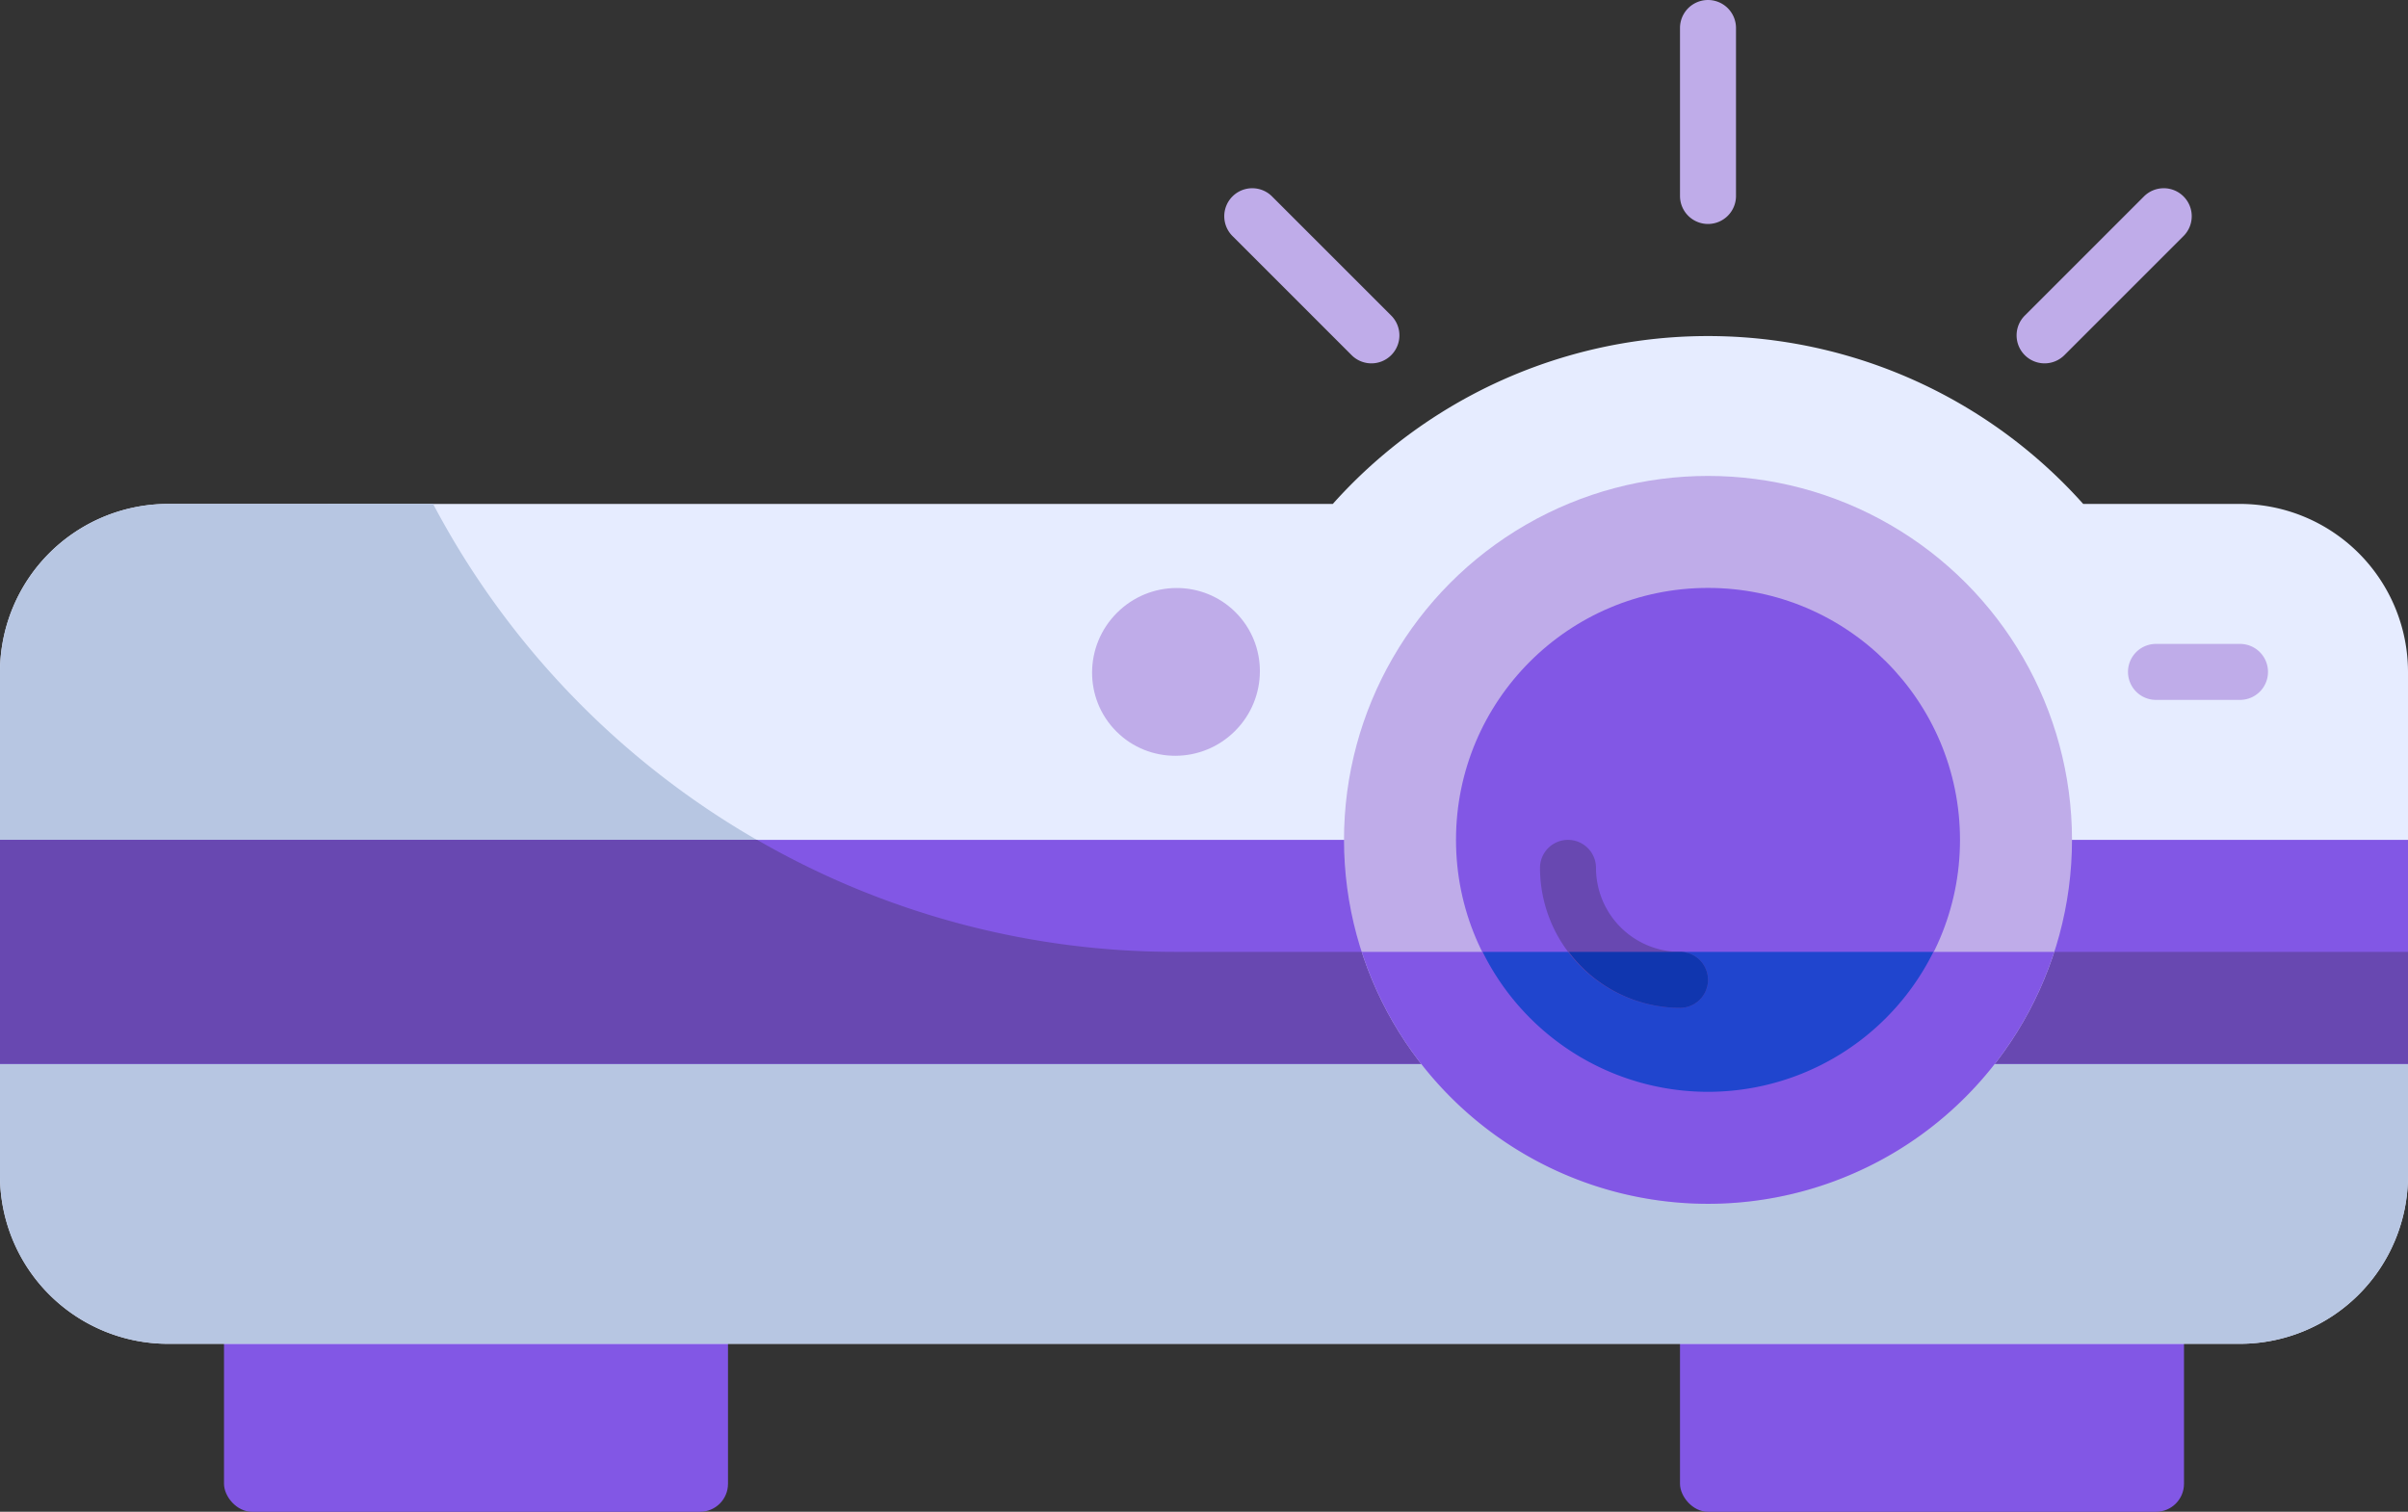 <svg xmlns="http://www.w3.org/2000/svg" width="86" height="54" viewBox="0 0 86 54"><rect x="0" y="0" width="86" height="54" fill="#333333" stroke="none"/><g transform="translate(-1 -17)"><rect width="18" height="8" rx="1" transform="translate(9 63)" fill="#8257e5"/><rect width="18" height="8" rx="1" transform="translate(61 63)" fill="#8257e5"/><path d="M81,35H75.4A17.971,17.971,0,0,0,48.6,35H7a6.007,6.007,0,0,0-6,6V59a6.007,6.007,0,0,0,6,6H81a6.007,6.007,0,0,0,6-6V41A6.007,6.007,0,0,0,81,35Z" fill="#e6ecff"/><path d="M87,59V51H43A29.992,29.992,0,0,1,16.465,34.995L7,35a6.007,6.007,0,0,0-6,6V59a6.007,6.007,0,0,0,6,6H81a6.007,6.007,0,0,0,6-6Z" fill="#b7c6e2"/><rect width="86" height="8" transform="translate(1 47)" fill="#8257e5"/><path d="M87,51H43a29.85,29.85,0,0,1-14.959-4H1v8H87Z" fill="#6848b1"/><circle cx="13" cy="13" r="13" transform="translate(49 34)" fill="#bface9"/><path d="M49.636,51a12.993,12.993,0,0,0,24.728,0Z" fill="#8257e5"/><circle cx="9" cy="9" r="9" transform="translate(53 38)" fill="#8257e5"/><ellipse cx="3.01" cy="2.983" rx="3.01" ry="2.983" transform="translate(38.762 41.019) rotate(-45)" fill="#bface9"/><path d="M81,42H78a1,1,0,0,1,0-2h3a1,1,0,0,1,0,2Z" fill="#bface9"/><path d="M62,25a1,1,0,0,1-1-1V18a1,1,0,0,1,2,0v6A1,1,0,0,1,62,25Z" fill="#bface9"/><path d="M49.979,29.979a1,1,0,0,1-.707-.293l-4.243-4.243a1,1,0,1,1,1.414-1.414l4.243,4.243a1,1,0,0,1-.707,1.707Z" fill="#bface9"/><path d="M74.021,29.979a1,1,0,0,1-.707-1.707l4.243-4.243a1,1,0,1,1,1.414,1.414l-4.243,4.243a1,1,0,0,1-.707.293Z" fill="#bface9"/><path d="M70.05,51H53.95a8.981,8.981,0,0,0,16.1,0Z" fill="#2045ce"/><path d="M61,53a5.006,5.006,0,0,1-5-5,1,1,0,1,1,2,0,3,3,0,0,0,3,3,1,1,0,0,1,0,2Z" fill="#6848b1"/><path d="M61,53a1,1,0,0,0,0-2H57.026A4.979,4.979,0,0,0,61,53Z" fill="#1036af"/></g></svg>